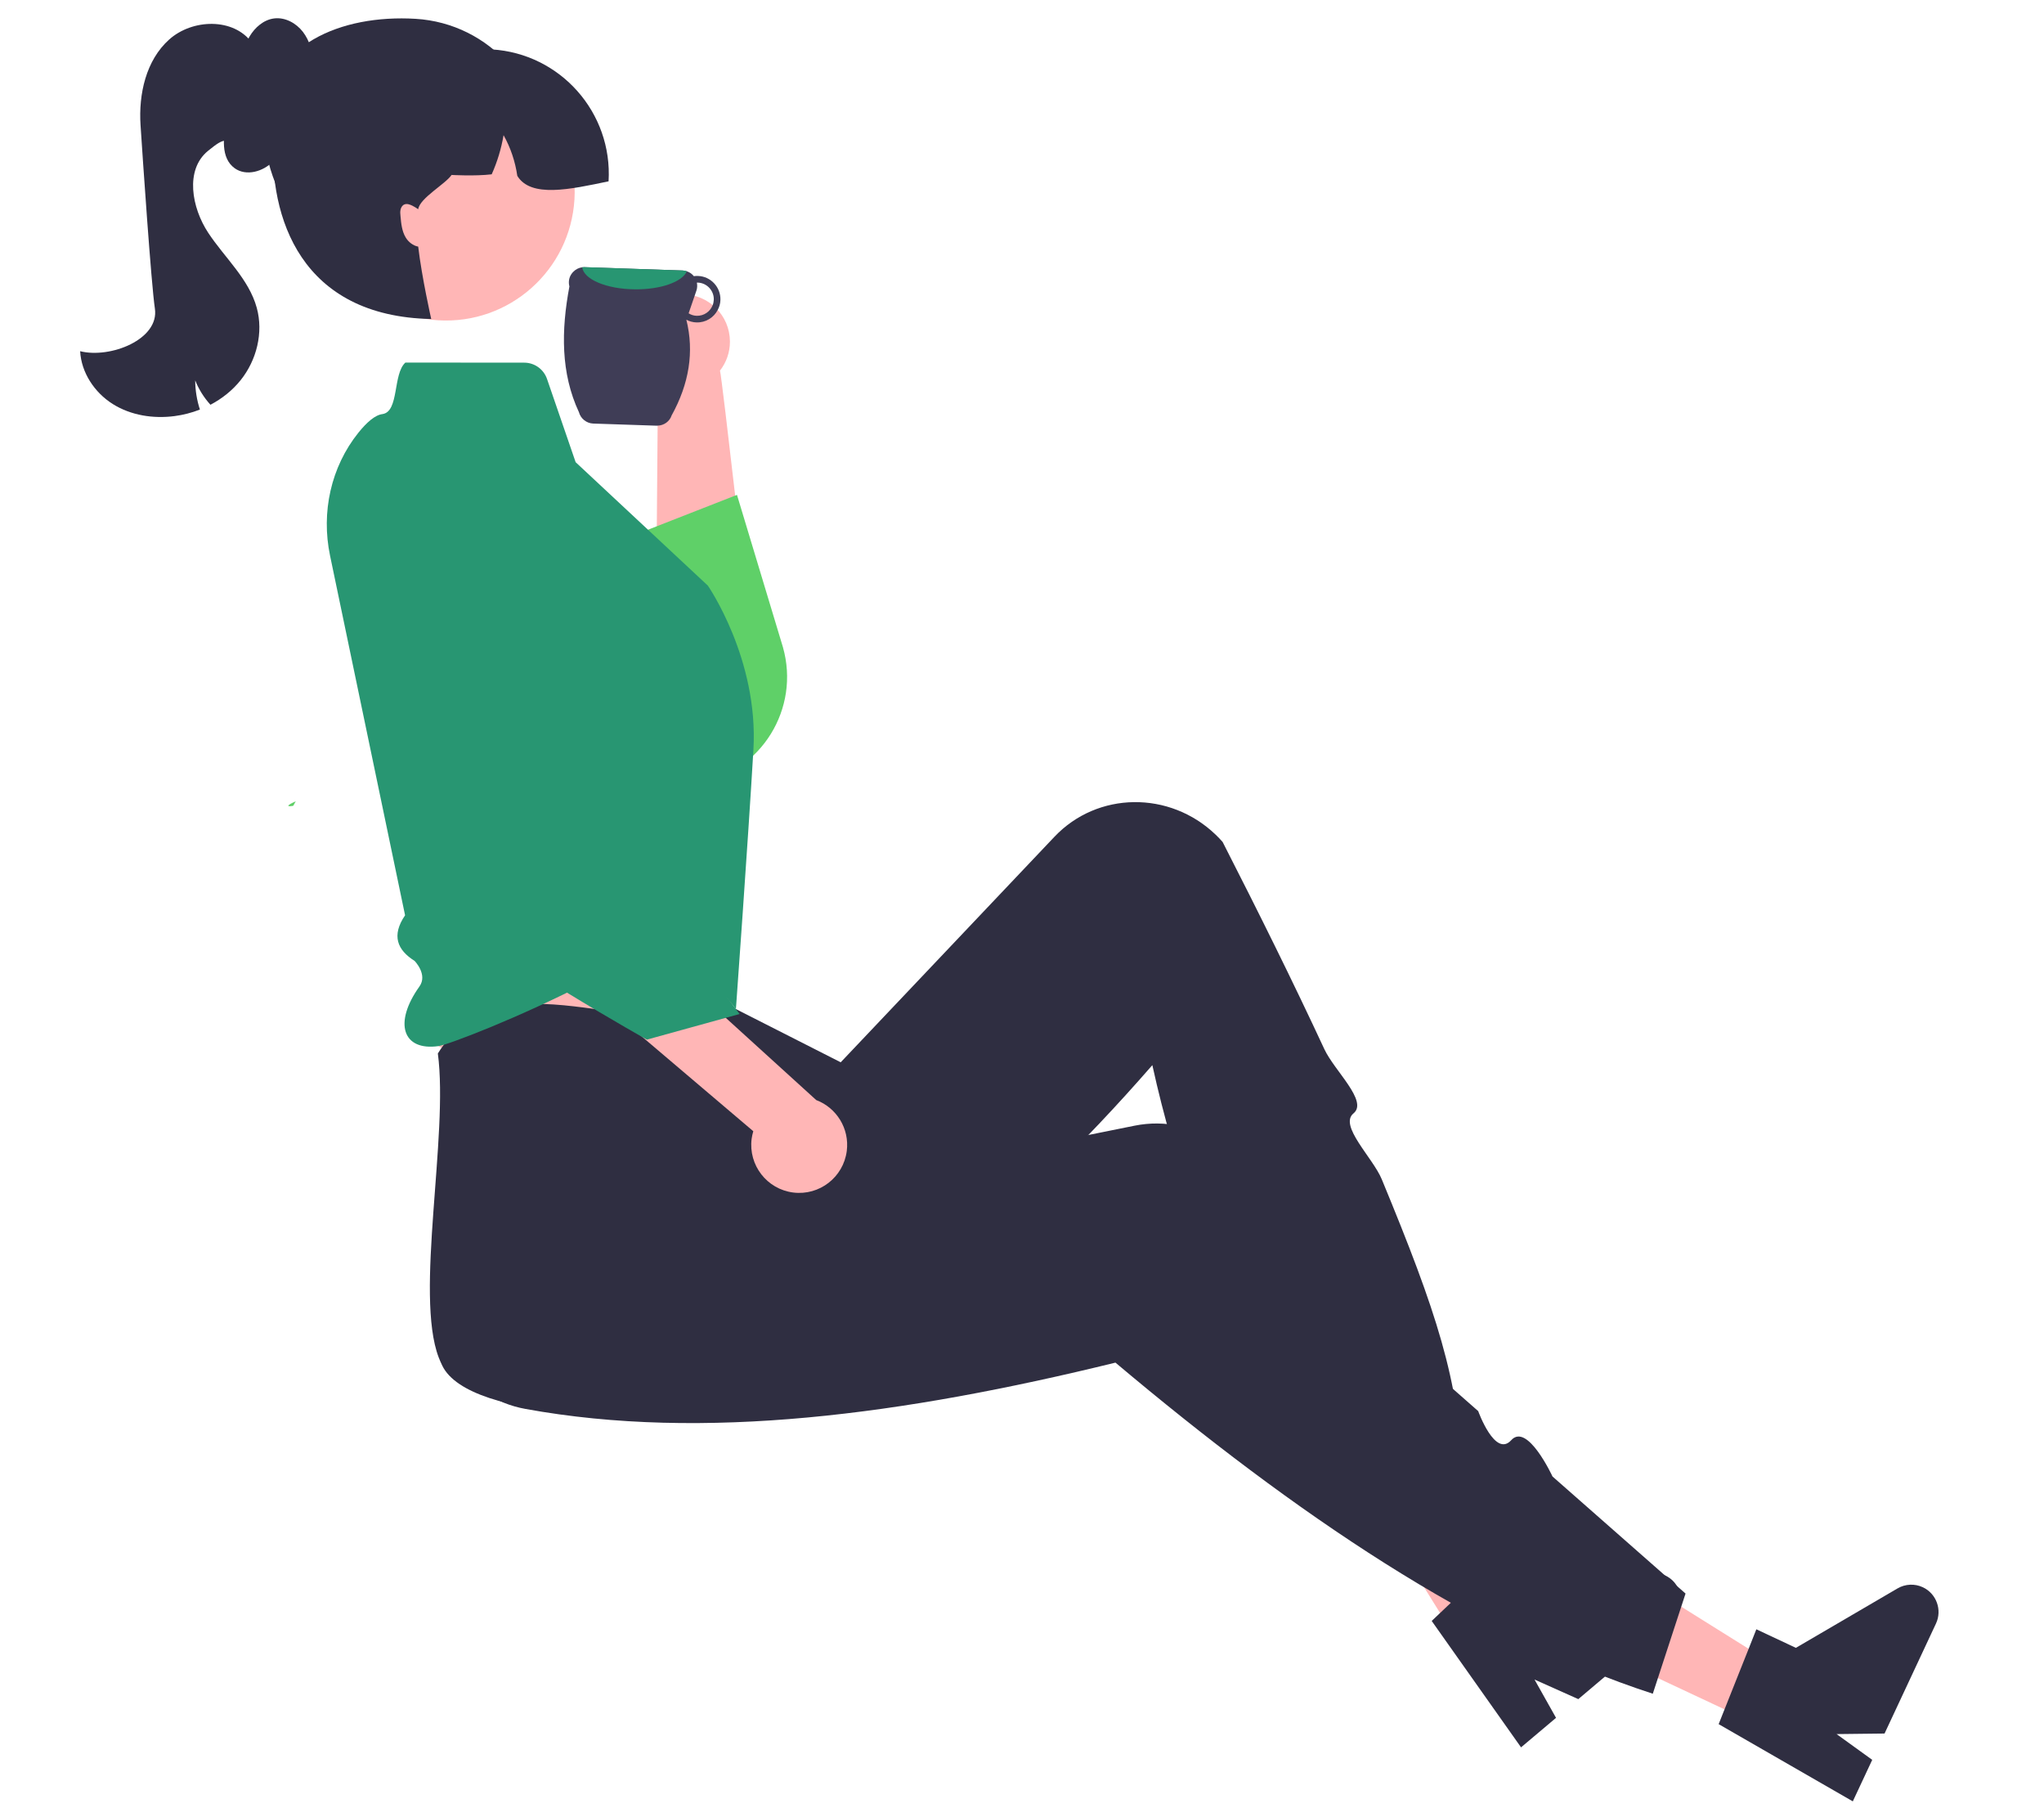 <svg width="108" height="96" viewBox="0 0 108 96" fill="none" xmlns="http://www.w3.org/2000/svg">
<path d="M34.766 20.177L34.682 30.597L39.534 32.242C39.534 32.242 38.152 19.954 38.042 19.579C38.371 19.155 38.569 18.623 38.568 18.045C38.565 16.665 37.446 15.548 36.067 15.55C34.688 15.553 33.572 16.674 33.575 18.054C33.576 18.953 34.054 19.738 34.766 20.177L34.766 20.177Z" fill="#FFB6B6"/>
<path d="M15.626 42.332L15.494 42.57C15.098 42.64 15.169 42.533 15.626 42.332Z" fill="#5FD068"/>
<path d="M36.917 41.387C34.284 40.497 31.544 40.134 28.925 40.088C26.149 40.033 23.515 40.339 21.314 40.745C20.995 39.338 20.704 37.851 20.512 36.451L23.578 34.708L26.893 33.765L33.834 31.791L33.968 28.091L34.705 27.802L38.845 26.181L38.941 26.146L41.367 34.186C42.291 37.433 40.23 40.765 36.917 41.387L36.917 41.387Z" fill="#5FD068"/>
<path d="M22.011 46.253L22.747 50.571C22.747 50.571 22.521 54.499 23.173 55.265C23.82 56.027 39.081 55.489 39.081 55.489C39.081 55.489 37.851 49.063 38.159 44.276L22.011 46.253Z" fill="#FFB6B6"/>
<path d="M78.212 88.627L80.936 86.898L75.527 75.284L71.505 77.835L78.212 88.627Z" fill="#FFB6B6"/>
<path d="M88.608 83.791C88.565 83.724 88.522 83.662 88.473 83.601C88.331 83.434 88.152 83.301 87.958 83.219L87.946 83.212C87.724 83.111 87.481 83.073 87.234 83.093L86.145 83.198L81.932 83.596L81.043 83.683L79.557 81.919L78.906 82.536L76.659 84.674L76.089 85.214L75.648 85.633L80.368 92.311L82.217 90.752L81.08 88.728L83.394 89.763L84.805 88.57L85.748 87.784L88.299 85.635C88.551 85.421 88.709 85.144 88.779 84.843C88.859 84.491 88.805 84.113 88.608 83.791L88.608 83.791Z" fill="#2F2E41"/>
<path d="M77.285 77.931L72.434 79.766C67.849 74.291 63.322 67.34 60.887 56.27C53.29 64.984 46.77 69.784 38.067 73.815C35.128 75.189 24.795 75.126 23.366 72.14C23.299 72.001 23.237 71.859 23.181 71.715C21.903 68.378 23.712 60 23.135 55.654C26.514 50.244 33.672 55.206 38.884 53.308L44.421 56.12L55.715 44.205C57.986 41.809 61.8 41.76 64.232 44.095C64.361 44.218 64.484 44.347 64.601 44.481C66.511 48.217 68.329 51.886 69.977 55.429C70.509 56.572 72.302 58.174 71.516 58.818C70.73 59.462 72.535 61.157 73.008 62.298C75.915 69.327 77.092 72.904 77.285 77.931L77.285 77.931Z" fill="#2F2E41"/>
<path d="M21.421 19.154L27.701 19.159C28.243 19.16 28.726 19.505 28.903 20.019L30.415 24.416L37.4 30.936C37.4 30.936 40.088 34.816 39.809 39.603C39.529 44.391 38.884 53.308 38.884 53.308C38.884 53.308 36.002 49.294 33.286 50.728C32.824 50.972 32.634 51.517 32.15 51.769C31.908 51.894 31.378 51.726 31.134 51.852C27.394 53.782 23.675 55.193 23.171 55.264C21.278 55.533 20.779 54.052 22.162 52.115C22.614 51.483 21.906 50.763 21.906 50.763C20.987 50.185 20.676 49.424 21.403 48.354L17.439 29.354C16.962 27.072 17.48 24.672 18.94 22.855C19.374 22.315 19.819 21.921 20.212 21.875C21.098 21.741 20.75 19.75 21.421 19.154Z" fill="#289672"/>
<path d="M92.518 90.959L93.886 88.038L83.029 81.252L81.011 85.563L92.518 90.959Z" fill="#FFB6B6"/>
<path d="M89.06 84.186L87.33 89.478C77.94 86.424 68.461 80.001 58.938 71.986C47.735 74.734 37.179 76.15 27.762 74.432C24.574 73.861 22.334 70.708 22.881 67.443C22.907 67.29 22.938 67.139 22.975 66.989C23.847 63.524 29.554 60.778 31.579 56.892L43.152 60.393L43.889 62.704L46.575 62.163L48.842 61.706L51.438 61.183L59.948 59.469C63.178 58.819 66.319 60.976 66.964 64.287C66.998 64.462 67.025 64.638 67.044 64.816L78.105 74.548C78.105 74.548 78.995 77.032 79.85 76.083C80.706 75.134 82.03 78.001 82.03 78.001L89.06 84.186Z" fill="#2F2E41"/>
<path d="M101.6 83.854C101.173 83.653 100.669 83.675 100.262 83.914L94.89 87.054L92.801 86.074L92.394 87.104L91.121 90.301L90.81 91.085L97.898 95.164L98.924 92.971L97.04 91.61L99.575 91.581L102.293 85.769C102.628 85.052 102.317 84.19 101.6 83.854L101.6 83.854Z" fill="#2F2E41"/>
<path d="M15.37 6.507C15.163 7.228 14.94 7.98 14.425 8.525C13.909 9.07 13.004 9.326 12.397 8.886C11.654 8.347 11.783 7.223 11.991 6.329L12.65 3.495C12.776 2.954 12.906 2.404 13.187 1.926C13.469 1.448 13.932 1.044 14.482 0.974C15.064 0.9 15.649 1.22 16.006 1.685C16.363 2.151 16.521 2.742 16.581 3.326C16.74 4.876 16.231 6.482 15.21 7.658L15.37 6.507L15.37 6.507Z" fill="#2F2E41"/>
<path d="M13.315 2.263C12.35 0.928 10.167 0.989 8.94 2.087C7.713 3.185 7.318 4.968 7.426 6.612C7.533 8.255 7.99 15.001 8.184 16.302C8.426 17.93 5.832 18.953 4.235 18.554C4.295 19.688 4.995 20.737 5.956 21.343C6.917 21.947 8.104 22.13 9.228 21.981C9.683 21.921 10.133 21.805 10.562 21.637C10.402 21.139 10.316 20.618 10.314 20.094C10.502 20.569 10.777 21.006 11.12 21.383C11.732 21.061 12.281 20.625 12.713 20.086C13.562 19.028 13.926 17.57 13.567 16.262C13.149 14.734 11.874 13.62 11.002 12.298C10.129 10.977 9.762 8.972 10.99 7.971C11.925 7.209 11.861 7.386 13.038 7.647L13.315 2.263L13.315 2.263Z" fill="#2F2E41"/>
<path d="M28.646 8.544C28.411 12.478 25.034 15.477 21.103 15.241C17.172 15.006 13.711 10.223 13.947 6.289C14.182 2.355 18.025 0.759 21.956 0.994C25.887 1.23 28.882 4.61 28.646 8.544Z" fill="#2F2E41"/>
<path d="M23.156 16.921C26.906 17.146 30.128 14.285 30.353 10.531C30.578 6.778 27.72 3.553 23.97 3.329C20.22 3.104 16.998 5.965 16.773 9.718C16.548 13.472 19.406 16.697 23.156 16.921Z" fill="#FFB6B6"/>
<path d="M32.156 9.579C30.113 10.008 28.049 10.462 27.333 9.29C27.224 8.536 26.979 7.803 26.607 7.141C26.487 7.854 26.275 8.55 25.98 9.209C25.088 9.315 23.86 9.242 23.86 9.242C23.543 9.72 22.179 10.462 22.097 11.054C22 10.982 21.896 10.924 21.79 10.868C21.656 10.802 21.498 10.743 21.359 10.804C21.255 10.85 21.191 10.959 21.165 11.07C21.139 11.181 21.148 11.297 21.161 11.413C21.195 11.803 21.234 12.21 21.436 12.546C21.579 12.786 21.831 12.982 22.097 13.028C22.286 14.648 22.785 16.853 22.785 16.853C15.926 16.717 14.182 11.539 14.445 7.144L15.365 5.549L18.102 5.713L18.315 2.151L25.98 2.61C29.607 2.827 32.373 5.949 32.156 9.579L32.156 9.579Z" fill="#2F2E41"/>
<path d="M41.911 63C40.523 62.825 39.539 61.556 39.714 60.167C39.732 60.027 39.764 59.892 39.802 59.761L24.311 46.604L28.668 44.974L43.127 58.115C44.196 58.52 44.891 59.615 44.742 60.801C44.566 62.191 43.299 63.175 41.911 63Z" fill="#FFB6B6"/>
<path d="M39.078 53.569L38.346 53.771L34.181 54.922C34.181 54.922 34.096 54.875 33.943 54.79C32.365 53.893 23.466 48.786 23.014 47.161C22.792 46.362 21.997 43.72 21.314 40.745C20.995 39.338 20.704 37.851 20.512 36.451C20.202 34.207 20.16 32.178 20.69 31.039C22.248 27.694 25.285 28.76 25.285 28.76L26.893 33.764L28.925 40.088L30.568 45.2C33.081 46.036 36.014 49.432 39.078 53.569L39.078 53.569Z" fill="#289672"/>
<path d="M36.883 14.579C36.807 14.574 36.731 14.582 36.66 14.589C36.568 14.472 36.444 14.383 36.289 14.332C36.221 14.305 36.139 14.294 36.058 14.289L30.89 14.115C30.849 14.112 30.802 14.115 30.767 14.119C30.584 14.143 30.421 14.227 30.302 14.349C30.259 14.387 30.221 14.432 30.189 14.483C30.067 14.663 30.024 14.895 30.086 15.133C29.649 17.458 29.625 19.708 30.589 21.775C30.68 22.114 30.987 22.361 31.337 22.376L34.695 22.489C34.713 22.49 34.73 22.491 34.748 22.486C35.082 22.477 35.381 22.267 35.488 21.945C36.413 20.271 36.687 18.586 36.265 16.89C36.424 16.976 36.608 17.028 36.795 17.033C37.285 17.051 37.717 16.778 37.922 16.375C38.008 16.216 38.06 16.037 38.065 15.85C38.088 15.172 37.555 14.601 36.883 14.579L36.883 14.579ZM36.81 16.683C36.652 16.679 36.509 16.63 36.385 16.552L36.703 15.628L36.795 15.358C36.845 15.215 36.848 15.069 36.821 14.932C36.838 14.934 36.856 14.929 36.874 14.93C37.352 14.947 37.732 15.356 37.715 15.835C37.709 15.934 37.691 16.033 37.657 16.119C37.525 16.462 37.195 16.694 36.81 16.683Z" fill="#3F3D56"/>
<path d="M30.764 14.12C30.836 14.756 32.046 15.272 33.536 15.284C34.907 15.303 36.053 14.89 36.292 14.333C36.222 14.306 36.142 14.292 36.06 14.288L30.892 14.112C30.848 14.113 30.803 14.113 30.764 14.12Z" fill="#289672"/>
</svg>
